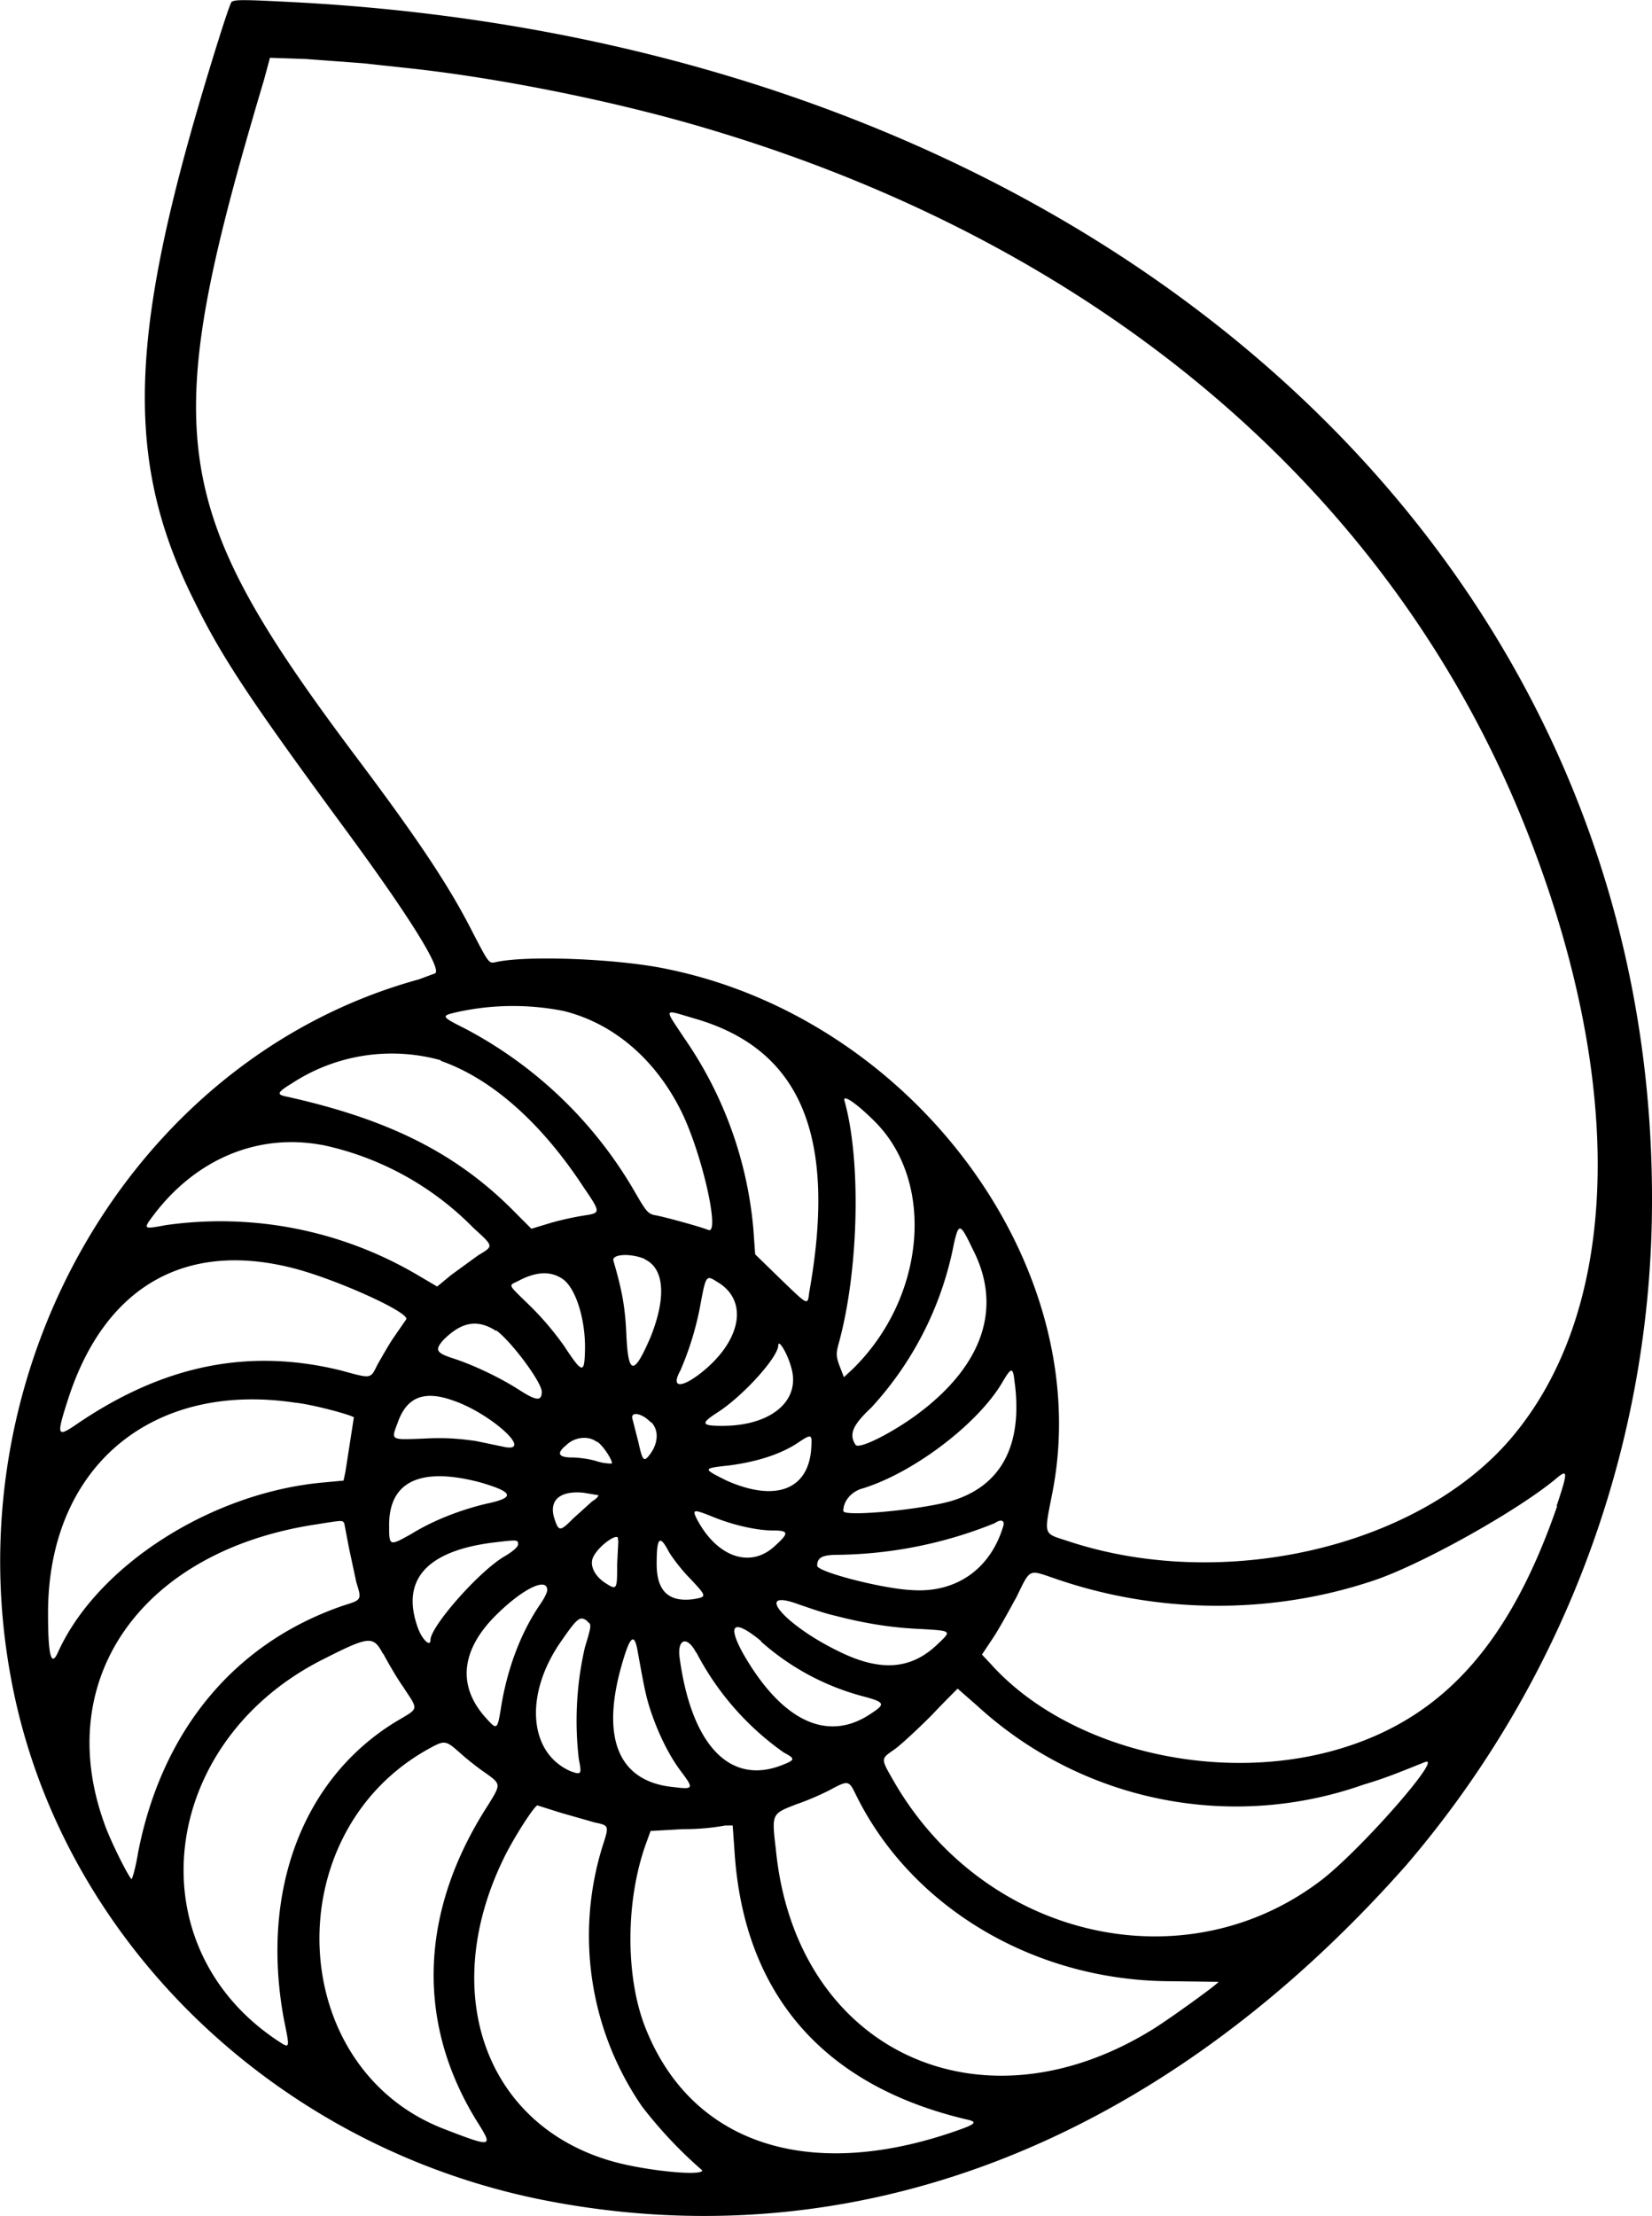 <svg xmlns="http://www.w3.org/2000/svg" viewBox="0 0 271.7 364.3"><path d="M38 .5c-.4.5-4.3 13-6.7 21.6-10.2 36.4-10 55.6.8 77 4.4 9 9.3 16.3 24 36.3 11 14.9 16.5 23.7 15.5 24.6l-2.7 1C22.2 173.8-7.5 224.4 1.7 275.3 9.3 318 44.5 352.6 89 361.6c51.5 10.3 101.8-9.2 142.3-55A167.9 167.9 0 0 0 271.7 197C271.7 89.2 179.1 7.5 49.1.4 39.6-.1 38.5-.1 38 .4m21.7 10 7.4.8c15 1.6 34.4 5.5 49.4 10 65.2 19.4 113 60.4 134.7 115.6 16.4 41.7 15.3 78.8-2.9 99.9-15.4 17.8-47.4 25.1-72.8 16.6-4-1.3-3.8-.8-2.4-8 7.2-37-22.7-77.7-63.4-86-8-1.7-23.3-2.3-28.3-1.1-1 .2-1.1 0-3.7-5-3.8-7.5-9-15.3-19-28.6C27.4 82.9 26 71.6 43.4 13.2l1-3.7 5.9.2 9.4.7m33 155.8c8.1 2 15 7.8 19.3 16.4 3.4 6.8 6.5 20.4 4.5 19.6-1.2-.5-7-2.1-8.6-2.4-1.3-.2-1.6-.6-3.4-3.7a69.7 69.7 0 0 0-28-27c-4-2-4-2.1-1.4-2.7a42.7 42.7 0 0 1 17.6-.2m21.4 1.2c17.6 5 23.6 19.3 19 45-.3 2.3-.1 2.3-4.9-2.3l-4-3.9-.3-4.2a65 65 0 0 0-11.4-31.4c-3.3-5-3.5-4.7 1.6-3.2m-41.6 7c8.3 2.9 16.5 10.1 23.5 20.8 2.8 4.1 2.8 4.2.2 4.6a49 49 0 0 0-5.5 1.2l-3.3 1-2.3-2.3c-9.7-10-21-15.7-38.3-19.5-1.3-.3-1.1-.7 1.2-2.1a30 30 0 0 1 24.5-3.8m71.4 10.1c10 10 8.3 29-3.7 40.7l-1.4 1.3-.7-1.8c-.6-1.6-.6-2.1-.2-3.6 3.3-11.8 3.8-30 1-40-.4-1.2 1.8.2 5 3.4m-91 3.8a49 49 0 0 1 24.9 13.6c3.5 3.2 3.4 3 .8 4.6l-4.4 3.2-2.3 1.9-3.4-2a63.9 63.9 0 0 0-41.2-8.1c-3.8.7-3.8.7-2-1.7 6.9-9.1 17-13.4 27.5-11.5M160 205.4c4.9 9.5 1.7 19-9 27-4 3-9.8 6-10.3 5.1-1.1-1.7-.5-3.2 2.6-6.1a55.1 55.1 0 0 0 13.6-27c.8-3.4 1-3.4 3.1 1m-54 1.6c3.3 1.5 3.6 6.3 1 12.8-2.8 6.5-3.7 6.3-4-.7-.2-4.3-.7-7-2.1-11.8-.4-1.2 3-1.3 5.2-.3m-57.8 1.5c7 1.8 19.2 7.3 18.5 8.4l-2 2.9c-.9 1.3-2 3.3-2.7 4.5-1.2 2.4-.9 2.4-6 1-15-3.7-29-1-43.3 8.7-3.5 2.4-3.6 2.2-1.5-4.3 6-18.2 19.2-25.8 37-21.2m44.3 1.8c2.2 1.6 3.8 7 3.6 12-.1 3.6-.5 3.4-3.4-1a49 49 0 0 0-5.7-6.7c-3.7-3.6-3.5-3.2-1.9-4 3-1.6 5.4-1.7 7.4-.3m25.3.4c5.4 3.1 4 10-3 15.3-3.1 2.3-4.5 2-3-.7a50 50 0 0 0 3.4-11.4c.8-4.2.9-4.3 2.6-3.2m-36.3 8c2.4 1.7 7.5 8.5 7.5 10.1 0 1.6-.9 1.5-3.7-.3-3.1-2-7.5-4.1-10.9-5.2-2.8-.9-3-1.4-1.6-3 3-3 5.6-3.5 8.7-1.5m48.5 5.9c1.7 5.5-3.2 9.7-11.3 9.7-3.5 0-3.6-.4-.8-2.2 4.2-2.7 9.9-9 10-11 0-1.2 1.5 1.3 2.1 3.5m36.8 2.7c1.3 10.3-2.3 17-10.6 19.4-5 1.4-17.6 2.6-17.6 1.6 0-1.6 1.2-3 2.8-3.6 8.3-2.4 19-10.4 23.2-17.3 1.7-2.9 1.9-2.9 2.2 0m-92.2 2.8c6 2.1 13 8.4 8.4 7.6l-4.8-1c-2.8-.4-5.1-.6-8.7-.4-5.4.2-5.3.3-4.2-2.6 1.5-4.3 4.4-5.4 9.3-3.6m-26 .3c3.2.4 9 2 9.5 2.4l-1.4 9-.3 1.4-3.2.3c-18.5 1.6-37.4 13.7-43.8 28-1.1 2.4-1.6.4-1.6-6.5 0-23.9 16.9-38.2 40.7-34.6m58.5 3.2c1.2 1.2 1.2 3.2 0 5-1.2 1.7-1.4 1.5-2.1-1.7l-1-3.9c-.3-1.2 1.6-.9 3 .6m26.4 4.6c-.6 6.6-6 8.5-13.9 5-4-2-4-2 .5-2.5 4.5-.6 8.2-1.8 10.9-3.5 2.7-1.8 2.7-1.8 2.5 1M98.2 237c1 .6 2.7 3.3 2.4 3.6a8 8 0 0 1-2.5-.4c-1.3-.4-3.1-.6-4-.6-2.3 0-2.6-.7-1-2 1.4-1.4 3.7-1.6 5-.6m158 10.6c-7.6 22-18.2 34.2-34.5 39.5-20.2 6.6-45.7.8-58.6-13.5l-1.5-1.6 1.8-2.7c1-1.5 2.7-4.6 3.9-6.8 2.3-4.7 1.9-4.5 6.3-3 16.7 5.8 35.4 6 52.2.4 7.7-2.5 23.7-11.4 30.2-16.8 2-1.7 2-1.2.1 4.5M79 243.7c5.5 1.6 5.8 2.5 1 3.5-4.2 1-8.7 2.7-12.4 5-3.6 2-3.6 2-3.6-1.5 0-7.2 5.2-9.6 15-7m19.4 2.1c.1.1-.3.6-1 1l-3.1 2.8c-2.2 2.2-2.4 2.2-3.1.1-1-3 .8-4.7 4.8-4.3l2.4.4m18.7 3.5c3.1 1.3 7.2 2.3 10 2.3 2.6 0 2.7.4.5 2.4-4.1 4-9.7 2-13-4.3-.8-1.6-.5-1.6 2.5-.4m-60.5 1 .8 4.2 1.2 5.6c.9 2.9.9 2.9-2 3.8-18 6.1-30 20.6-33.9 40.7-.4 2.5-1 4.5-1.1 4.3-.7-.8-3.6-6.6-4.5-9.3-8.5-23.8 6.4-44.7 34.9-49 4.4-.7 4.3-.7 4.6-.2m108.4.5c-2.1 7-7.7 11-15 10.5-4.8-.2-15.6-3-15.6-4 0-1.4.9-1.8 3.5-1.8a71 71 0 0 0 25.7-5.2c1-.7 1.7-.5 1.4.5m-63.3 2.3-.2 4c0 4.1 0 4.3-2 3-1.8-1.2-2.6-3-1.9-4.3 1-2 4.5-4.3 4-2.7m-16.4.7c0 .4-.9 1.2-2.3 2-4.2 2.5-12.1 11.5-12.1 13.7 0 1.2-1.3 0-2-1.8-3-8 1.3-12.8 12.2-14.2 4.2-.5 4.2-.5 4.2.3m24.8 1.2c.6 1 2.1 3 3.5 4.4 2.8 3 2.8 3 .5 3.4-4 .5-6-1.3-6-5.8 0-4.4.5-4.9 2-2m-20 6.3c0 .4-.5 1.4-1.2 2.4-3 4.4-5.2 10-6.3 16.3-.7 4.4-.7 4.4-2.6 2.3-4.7-5.2-4.1-11.1 1.6-16.8 4.4-4.4 8.5-6.4 8.5-4.2m47.3 4.2c5 1.3 9.4 2 14.2 2.2 5.1.3 5 .3 2.8 2.4-4.4 4.3-9.5 4.7-16.5 1.2-9-4.4-14-10.5-6.3-7.6 1.5.5 4 1.4 5.8 1.8m-40.7 1c.7.4.7.6-.4 4.2a53.9 53.9 0 0 0-1 18.4c.5 2.5.4 2.6-1.3 2-7-3-7.7-12.7-1.6-21.4 2.7-3.9 3.1-4.2 4.3-3.3m28.5 3.3a41 41 0 0 0 16.6 9c3.8 1 4 1.3 1.7 2.8-7.2 5-14.8 1.4-21.2-9.8-2.7-4.9-1.5-5.7 3-2m-62.2 2c.7 1.3 2.1 3.8 3.3 5.5 2.6 4 2.7 3.4-1.3 5.8-15.3 9.4-22.2 27.9-18.3 48.9 1 4.9 1 4.8-1 3.5-23.7-15.7-19.5-49.3 7.6-62.8 7.5-3.8 8.1-3.8 9.7-.8m41.9-.3c1 5.5 1.3 7.2 2.1 9.6 1.3 3.9 3.1 7.5 5 10 2.1 2.8 2.1 3-1.1 2.6-8.8-.8-11.9-7.4-9-18.8 1.6-6 2.4-7 3-3.4m9.6 0a46.2 46.2 0 0 0 14.4 16.5c1.9 1 1.9 1.2-.1 2-8.6 3.5-15-3-17-17.4-.5-3.3 1.2-3.9 2.7-1m46.2 8.7a63 63 0 0 0 63.5 13c4-1.2 5.8-2 10.1-3.7 3.5-1.5-11.1 15.1-17.4 19.7-22.5 16.8-55 9.1-69.8-16.4-2.3-4-2.3-3.8 0-5.4 1-.7 3.8-3.3 6.1-5.6a186 186 0 0 1 4.3-4.4l3.2 2.8m-85 7.8c1.1 1 3 2.5 4.2 3.3 2.5 1.8 2.5 1.8.4 5.2-11.4 17.6-12 36.1-1.5 52.6 2.3 3.7 2 3.7-6 .6-25.9-10.2-27.3-48.6-2.3-62.4 2.7-1.5 2.8-1.4 5.2.7m64.9 6.5c9 18.7 29.4 31 52.1 31l7.7.1c0 .3-8.2 6.2-10.8 7.8-28.6 17.7-58.8 3.3-62-29.6-.7-5.9-.7-5.8 3.4-7.4 1.8-.6 4.3-1.7 5.6-2.4 2.8-1.5 3-1.5 4 .5M92.2 298l5.6 1.6c2.4.5 2.4.5 1.3 3.9a49.5 49.5 0 0 0 6.5 42.8 72.4 72.4 0 0 0 9.9 10.5c0 .9-8 .2-13.7-1.2-21.5-5.4-29.9-27.3-19.1-49.8 1.6-3.4 5.2-9 5.7-9l3.8 1.2m28.6 6.3c1.5 23.6 14.7 38.7 38.5 44.2 1.6.4 1 .8-3.2 2.2-24.1 8-43 1.2-50.2-18-3-8.2-3-20.2.3-29.5l.8-2.2 5.3-.3a38.1 38.1 0 0 0 7-.6h1.2l.3 4.2"/></svg>